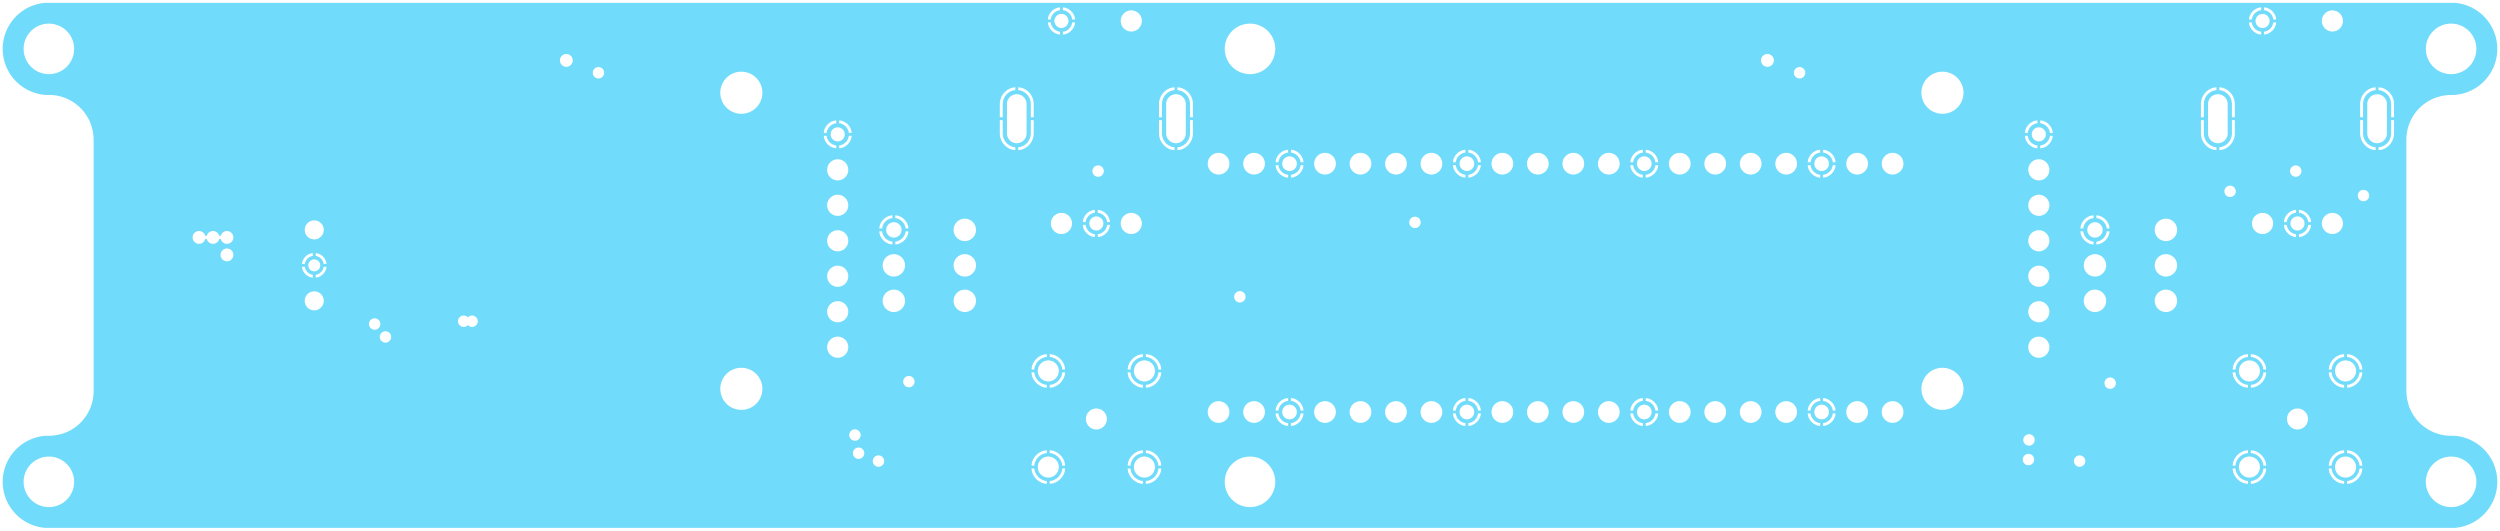 <svg width="179mm" height="38mm" viewBox="0 0 70472444 14960641"  version="1.1" xmlns="http://www.w3.org/2000/svg" xmlns:xlink="http://www.w3.org/1999/xlink">
<desc>
Origin 43700788 9842526 Bound 8464567 9842515 70472444 14960641
</desc>
<g fill-rule="evenodd" fill="rgb(112, 219, 250)" stroke="black" stroke-width="1" transform="translate(0, 14960641) scale(1, -1) translate(-8464567, -9842515)">
<path id="N" d="M 77661181.97 24722872.00 A 1301702.88 1301702.88 0 0 0 77661181.79 22127521.94 L 77559055.00 22127521.00 L 77479181.00 22124949.00 L 77318156.00 22104139.00 L 77158626.00 22062104.00 A 1261105.83 1261105.83 0 0 1 76297720.00 20868768.00 L 76297676.00 13779528.00 L 76300248.00 13699653.00 L 76321058.00 13538628.00 L 76363093.00 13379098.00 A 1261105.83 1261105.83 0 0 1 77556430.00 12518192.00 L 77661181.23 12518147.12 A 1301696.29 1301696.29 0 0 0 77661182.15 9922793.00 L 9740392.85 9922798.00 A 1301664.13 1301664.13 0 0 0 9740393.40 12518148.06 L 9842521.00 12518149.00 L 9922393.00 12520720.00 L 10083419.00 12541530.00 L 10242949.00 12583565.00 A 1261105.83 1261105.83 0 0 1 11103856.00 13776901.00 L 11103900.00 20866142.00 L 11101327.00 20946017.00 L 11080517.00 21107041.00 L 11038482.00 21266571.00 A 1261105.83 1261105.83 0 0 1 9845148.00 22127479.00 L 9740392.85 22127522.00 A 1301664.13 1301664.13 0 0 0 9740393.03 24722872.00 L 77661181.97 24722872.00  zM 9842522.69 11220464.28 m -712098.72 0 a 712098.72 712098.72 0 1 1 1424197.44 0a 712098.72 712098.72 0 1 1 -1424197.44 0M 17282875.00 17667820.37 L 17232185.00 17661147.00 A 350234.70 350234.70 0 0 1 16984528.00 17413490.00 L 16977854.63 17362800.00 L 17058153.36 17362800.00 L 17059379.00 17375245.00 A 268611.75 268611.75 0 0 0 17270430.00 17586296.00 L 17282875.00 17587521.64 L 17282875.00 17667820.37  zM 17322831.20 16322855.37 m -268026.63 0 a 268026.63 268026.63 0 1 1 536053.26 0a 268026.63 268026.63 0 1 1 -536053.26 0M 17058153.55 17282880.00 L 16977854.89 17282880.00 L 16984528.00 17232192.00 A 350234.70 350234.70 0 0 1 17232185.00 16984535.00 L 17282875.00 16977861.63 L 17282875.00 17058160.36 L 17270430.00 17059386.00 A 268611.75 268611.75 0 0 0 17059379.00 17270437.00 L 17058153.55 17282880.00  zM 14695319.00 18179369.00 L 14690844.90 18156876.17 L 14639865.10 18156876.17 L 14635391.00 18179369.00 A 180634.12 180634.12 0 0 1 14301619.00 18179369.00 L 14297144.40 18156873.66 L 14246164.60 18156873.66 L 14241690.00 18179369.00 A 180634.12 180634.12 0 1 1 14241690.00 18041117.00 L 14246164.60 18063612.34 L 14297144.40 18063612.34 L 14301619.00 18041117.00 A 180634.12 180634.12 0 0 1 14635391.00 18041117.00 L 14639865.10 18063609.83 L 14690844.90 18063609.83 L 14695319.00 18041117.00 A 180634.12 180634.12 0 1 1 14695319.00 18179369.00  zM 9842522.69 23425188.28 m -712098.72 0 a 712098.72 712098.72 0 1 1 1424197.44 0a 712098.72 712098.72 0 1 1 -1424197.44 0M 14862205.44 17618115.65 m -180637.35 0 a 180637.35 180637.35 0 1 1 361274.69 0a 180637.35 180637.35 0 1 1 -361274.69 0M 17322831.20 18322855.37 m -268026.63 0 a 268026.63 268026.63 0 1 1 536053.26 0a 268026.63 268026.63 0 1 1 -536053.26 0M 17667813.11 17282880.00 L 17587514.45 17282880.00 L 17586289.00 17270437.00 A 268611.75 268611.75 0 0 0 17375238.00 17059386.00 L 17362795.00 17058160.55 L 17362795.00 16977861.89 L 17413483.00 16984535.00 A 350234.70 350234.70 0 0 1 17661140.00 17232192.00 L 17667813.11 17282880.00  zM 19025494.59 15669298.48 m -160563.52 0 a 160563.52 160563.52 0 1 1 321127.04 0a 160563.52 160563.52 0 1 1 -321127.04 0M 17322837.53 17322826.54 m -168781.46 0 a 168781.46 168781.46 0 1 1 337562.93 0a 168781.46 168781.46 0 1 1 -337562.93 0M 17362795.00 17667820.11 L 17362795.00 17587521.45 L 17375238.00 17586296.00 A 268611.75 268611.75 0 0 0 17586289.00 17375245.00 L 17587514.64 17362800.00 L 17667813.37 17362800.00 L 17661140.00 17413490.00 A 350234.70 350234.70 0 0 1 17413483.00 17661147.00 L 17362795.00 17667820.11  zM 19330707.59 15305125.48 m -160563.52 0 a 160563.52 160563.52 0 1 1 321127.04 0a 160563.52 160563.52 0 1 1 -321127.04 0M 21658118.71 15861576.47 L 21648971.29 15861576.47 A 160562.43 160562.43 0 1 1 21648971.29 15634501.53 L 21658118.71 15634501.53 A 160562.43 160562.43 0 1 1 21658118.71 15861576.47  zM 24428350.44 23100398.65 m -180637.35 0 a 180637.35 180637.35 0 1 1 361274.69 0a 180637.35 180637.35 0 1 1 -361274.69 0M 25334644.59 22751976.48 m -160563.52 0 a 160563.52 160563.52 0 1 1 321127.04 0a 160563.52 160563.52 0 1 1 -321127.04 0M 29362204.40 13842519.06 m -593408.94 0 a 593408.94 593408.94 0 1 1 1186817.89 0a 593408.94 593408.94 0 1 1 -1186817.89 0M 32078740.00 15015747.99 m -297823.01 0 a 297823.01 297823.01 0 1 1 595646.03 0a 297823.01 297823.01 0 1 1 -595646.03 0M 32667321.59 12027566.48 m -160563.52 0 a 160563.52 160563.52 0 1 1 321127.04 0a 160563.52 160563.52 0 1 1 -321127.04 0M 32564683.59 12539377.48 m -160563.52 0 a 160563.52 160563.52 0 1 1 321127.04 0a 160563.52 160563.52 0 1 1 -321127.04 0M 32078740.00 16015747.99 m -297823.01 0 a 297823.01 297823.01 0 1 1 595646.03 0a 297823.01 297823.01 0 1 1 -595646.03 0M 32078740.00 17015747.99 m -297823.01 0 a 297823.01 297823.01 0 1 1 595646.03 0a 297823.01 297823.01 0 1 1 -595646.03 0M 32078740.00 18015747.99 m -297823.01 0 a 297823.01 297823.01 0 1 1 595646.03 0a 297823.01 297823.01 0 1 1 -595646.03 0M 32078740.00 19015747.99 m -297823.01 0 a 297823.01 297823.01 0 1 1 595646.03 0a 297823.01 297823.01 0 1 1 -595646.03 0M 29362204.40 22188975.06 m -593408.94 0 a 593408.94 593408.94 0 1 1 1186817.89 0a 593408.94 593408.94 0 1 1 -1186817.89 0M 32038779.98 21408775.32 L 31975655.00 21400465.00 A 398279.91 398279.91 0 0 1 31694023.00 21118833.00 L 31685712.68 21055707.98 L 31766191.61 21055707.99 L 31768337.00 21077491.00 A 316498.27 316498.27 0 0 0 32016997.00 21326151.00 L 32038779.99 21328296.38 L 32038779.98 21408775.32  zM 31766191.62 20975787.99 L 31685712.68 20975787.98 L 31694023.00 20912663.00 A 398279.91 398279.91 0 0 1 31975655.00 20631031.00 L 32038780.02 20622720.68 L 32038780.01 20703199.61 L 32016997.00 20705345.00 A 316498.27 316498.27 0 0 0 31768337.00 20954005.00 L 31766191.62 20975787.99  zM 32078736.35 21015766.58 m -198530.42 0 a 198530.42 198530.42 0 1 1 397060.85 0a 198530.42 198530.42 0 1 1 -397060.85 0M 32078740.00 20015747.99 m -297823.01 0 a 297823.01 297823.01 0 1 1 595646.03 0a 297823.01 297823.01 0 1 1 -595646.03 0M 32471767.32 20975788.02 L 32391288.39 20975788.01 L 32389143.00 20954005.00 A 316498.27 316498.27 0 0 0 32140483.00 20705345.00 L 32118700.01 20703199.62 L 32118700.02 20622720.68 L 32181825.00 20631031.00 A 398279.91 398279.91 0 0 1 32463457.00 20912663.00 L 32471767.32 20975788.02  zM 32118699.98 21408775.32 L 32118699.99 21328296.39 L 32140483.00 21326151.00 A 316498.27 316498.27 0 0 0 32389143.00 21077491.00 L 32391288.38 21055708.01 L 32471767.32 21055708.02 L 32463457.00 21118833.00 A 398279.91 398279.91 0 0 1 32181825.00 21400465.00 L 32118699.98 21408775.32  zM 33228345.59 11805774.48 m -160563.52 0 a 160563.52 160563.52 0 1 1 321127.04 0a 160563.52 160563.52 0 1 1 -321127.04 0M 34084644.59 14045283.48 m -160563.52 0 a 160563.52 160563.52 0 1 1 321127.04 0a 160563.52 160563.52 0 1 1 -321127.04 0M 37622103.98 11597166.00 L 37541320.79 11597166.00 L 37552382.00 11513147.00 A 479012.90 479012.90 0 0 1 37891100.00 11174429.00 L 37975119.00 11163367.79 L 37975119.00 11244150.98 L 37937646.00 11247842.00 A 396890.84 396890.84 0 0 0 37625795.00 11559693.00 L 37622103.98 11597166.00  zM 37975119.00 12110884.21 L 37891100.00 12099823.00 A 479027.07 479027.07 0 0 1 37552382.00 11761105.00 L 37541320.79 11677086.00 L 37622103.98 11677086.00 L 37625795.00 11714559.00 A 396890.84 396890.84 0 0 0 37937646.00 12026410.00 L 37975119.00 12030101.02 L 37975119.00 12110884.21  zM 38015082.13 11637106.82 m -296446.18 0 a 296446.18 296446.18 0 1 1 592892.36 0a 296446.18 296446.18 0 1 1 -592892.36 0M 38488837.21 11597166.00 L 38408054.02 11597166.00 L 38404363.00 11559693.00 A 396890.84 396890.84 0 0 0 38092512.00 11247842.00 L 38055039.00 11244150.98 L 38055039.00 11163367.79 L 38139058.00 11174429.00 A 479027.07 479027.07 0 0 1 38477776.00 11513147.00 L 38488837.21 11597166.00  zM 38055039.00 12110884.21 L 38055039.00 12030101.02 L 38092512.00 12026410.00 A 396890.84 396890.84 0 0 0 38404363.00 11714559.00 L 38408054.02 11677086.00 L 38488837.21 11677086.00 L 38477776.00 11761105.00 A 479012.90 479012.90 0 0 1 38139058.00 12099823.00 L 38055039.00 12110884.21  zM 37622103.98 14307166.00 L 37541320.79 14307166.00 L 37552382.00 14223147.00 A 479012.90 479012.90 0 0 1 37891100.00 13884429.00 L 37975119.00 13873367.79 L 37975119.00 13954150.98 L 37937646.00 13957842.00 A 396890.84 396890.84 0 0 0 37625795.00 14269693.00 L 37622103.98 14307166.00  zM 33661418.09 16322830.09 m -315697.91 0 a 315697.91 315697.91 0 1 1 631395.82 0a 315697.91 315697.91 0 1 1 -631395.82 0M 33661418.09 17322830.09 m -315697.91 0 a 315697.91 315697.91 0 1 1 631395.82 0a 315697.91 315697.91 0 1 1 -631395.82 0M 35661418.09 16322830.09 m -315697.91 0 a 315697.91 315697.91 0 1 1 631395.82 0a 315697.91 315697.91 0 1 1 -631395.82 0M 37975119.00 14820884.21 L 37891100.00 14809823.00 A 479027.07 479027.07 0 0 1 37552382.00 14471105.00 L 37541320.79 14387086.00 L 37622103.98 14387086.00 L 37625795.00 14424559.00 A 396890.84 396890.84 0 0 0 37937646.00 14736410.00 L 37975119.00 14740101.02 L 37975119.00 14820884.21  zM 38015082.13 14347106.82 m -296446.18 0 a 296446.18 296446.18 0 1 1 592892.36 0a 296446.18 296446.18 0 1 1 -592892.36 0M 38488837.21 14307166.00 L 38408054.02 14307166.00 L 38404363.00 14269693.00 A 396890.84 396890.84 0 0 0 38092512.00 13957842.00 L 38055039.00 13954150.98 L 38055039.00 13873367.79 L 38139058.00 13884429.00 A 479027.07 479027.07 0 0 1 38477776.00 14223147.00 L 38488837.21 14307166.00  zM 38055039.00 14820884.21 L 38055039.00 14740101.02 L 38092512.00 14736410.00 A 396890.84 396890.84 0 0 0 38404363.00 14424559.00 L 38408054.02 14387086.00 L 38488837.21 14387086.00 L 38477776.00 14471105.00 A 479012.90 479012.90 0 0 1 38139058.00 14809823.00 L 38055039.00 14820884.21  zM 33331065.58 18282875.00 L 33250519.73 18282875.00 L 33259439.00 18215125.00 A 416169.69 416169.69 0 0 1 33553707.00 17920857.00 L 33621457.00 17911937.73 L 33621457.00 17992483.58 L 33596201.00 17994971.00 A 334280.99 334280.99 0 0 0 33333553.00 18257619.00 L 33331065.58 18282875.00  zM 34072314.27 18282875.00 L 33991768.42 18282875.00 L 33989281.00 18257619.00 A 334280.99 334280.99 0 0 0 33726633.00 17994971.00 L 33701377.00 17992483.58 L 33701377.00 17911937.73 L 33769127.00 17920857.00 A 416169.69 416169.69 0 0 1 34063395.00 18215125.00 L 34072314.27 18282875.00  zM 33621457.00 18733732.27 L 33553707.00 18724813.00 A 416169.69 416169.69 0 0 1 33259439.00 18430545.00 L 33250519.73 18362795.00 L 33331065.58 18362795.00 L 33333553.00 18388051.00 A 334280.99 334280.99 0 0 0 33596201.00 18650699.00 L 33621457.00 18653186.42 L 33621457.00 18733732.27  zM 33661414.44 18322847.68 m -216405.32 0 a 216405.32 216405.32 0 1 1 432810.64 0a 216405.32 216405.32 0 1 1 -432810.64 0M 33701377.00 18733732.27 L 33701377.00 18653186.42 L 33726633.00 18650699.00 A 334280.99 334280.99 0 0 0 33989281.00 18388051.00 L 33991768.42 18362795.00 L 34072314.27 18362795.00 L 34063395.00 18430545.00 A 416169.69 416169.69 0 0 1 33769127.00 18724813.00 L 33701377.00 18733732.27  zM 35661418.09 17322830.09 m -315697.91 0 a 315697.91 315697.91 0 1 1 631395.82 0a 315697.91 315697.91 0 1 1 -631395.82 0M 35661418.09 18322830.09 m -315697.91 0 a 315697.91 315697.91 0 1 1 631395.82 0a 315697.91 315697.91 0 1 1 -631395.82 0M 38385826.03 18503944.32 m -297815.68 0 a 297815.68 297815.68 0 1 1 595631.35 0a 297815.68 297815.68 0 1 1 -595631.35 0M 36730379.00 21416733.00 L 36648276.00 21416733.00 L 36648276.00 21043308.00 A 477717.67 477717.67 0 0 1 37002345.00 20581877.00 L 37086025.00 20570859.99 L 37086025.00 20651637.47 L 37048806.00 20655303.00 A 395622.24 395622.24 0 0 0 36730379.00 21043308.00 L 36730379.00 21416733.00  zM 37603694.00 21416733.00 L 37521591.00 21416733.00 L 37521591.00 21043308.00 A 395576.57 395576.57 0 0 0 37203164.00 20655303.00 L 37165945.00 20651637.47 L 37165945.00 20570859.99 L 37249625.00 20581877.00 A 477692.18 477692.18 0 0 1 37603694.00 21043308.00 L 37603694.00 21416733.00  zM 36849062.00 21870079.00 L 36849062.00 21043307.00 A 276912.81 276912.81 0 1 1 37402908.00 21043307.00 L 37402908.00 21870079.00 A 276912.81 276912.81 0 1 1 36849062.00 21870079.00  zM 37165945.00 22342526.01 L 37165945.00 22261748.53 L 37203164.00 22258083.00 A 395622.24 395622.24 0 0 0 37521591.00 21870078.00 L 37521591.00 21496653.00 L 37603694.00 21496653.00 L 37603694.00 21870078.00 A 477717.67 477717.67 0 0 1 37249625.00 22331509.00 L 37165945.00 22342526.01  zM 37086025.00 22342526.01 L 37002345.00 22331509.00 A 477692.18 477692.18 0 0 1 36648276.00 21870078.00 L 36648276.00 21496653.00 L 36730379.00 21496653.00 L 36730379.00 21870078.00 A 395576.57 395576.57 0 0 0 37048806.00 22258083.00 L 37086025.00 22261748.53 L 37086025.00 22342526.01  zM 38083168.61 24172639.00 L 38002726.81 24172639.00 L 38010699.00 24112084.00 A 388372.57 388372.57 0 0 1 38285312.00 23837471.00 L 38345867.00 23829498.81 L 38345867.00 23909940.61 L 38326013.00 23911896.00 A 306620.41 306620.41 0 0 0 38085124.00 24152785.00 L 38083168.61 24172639.00  zM 38345867.00 24595699.19 L 38285312.00 24587727.00 A 388372.57 388372.57 0 0 1 38010699.00 24313114.00 L 38002726.81 24252559.00 L 38083168.61 24252559.00 L 38085124.00 24272413.00 A 306620.41 306620.41 0 0 0 38326013.00 24513302.00 L 38345867.00 24515257.39 L 38345867.00 24595699.19  zM 40332103.98 11597166.00 L 40251320.79 11597166.00 L 40262382.00 11513147.00 A 479012.90 479012.90 0 0 1 40601100.00 11174429.00 L 40685119.00 11163367.79 L 40685119.00 11244150.98 L 40647646.00 11247842.00 A 396890.84 396890.84 0 0 0 40335795.00 11559693.00 L 40332103.98 11597166.00  zM 40685119.00 12110884.21 L 40601100.00 12099823.00 A 479027.07 479027.07 0 0 1 40262382.00 11761105.00 L 40251320.79 11677086.00 L 40332103.98 11677086.00 L 40335795.00 11714559.00 A 396890.84 396890.84 0 0 0 40647646.00 12026410.00 L 40685119.00 12030101.02 L 40685119.00 12110884.21  zM 39370076.02 12992137.06 m -295945.94 0 a 295945.94 295945.94 0 1 1 591891.89 0a 295945.94 295945.94 0 1 1 -591891.89 0M 40332103.98 14307166.00 L 40251320.79 14307166.00 L 40262382.00 14223147.00 A 479012.90 479012.90 0 0 1 40601100.00 13884429.00 L 40685119.00 13873367.79 L 40685119.00 13954150.98 L 40647646.00 13957842.00 A 396890.84 396890.84 0 0 0 40335795.00 14269693.00 L 40332103.98 14307166.00  zM 40725082.13 11637106.82 m -296446.18 0 a 296446.18 296446.18 0 1 1 592892.36 0a 296446.18 296446.18 0 1 1 -592892.36 0M 41198837.21 11597166.00 L 41118054.02 11597166.00 L 41114363.00 11559693.00 A 396890.84 396890.84 0 0 0 40802512.00 11247842.00 L 40765039.00 11244150.98 L 40765039.00 11163367.79 L 40849058.00 11174429.00 A 479027.07 479027.07 0 0 1 41187776.00 11513147.00 L 41198837.21 11597166.00  zM 40765039.00 12110884.21 L 40765039.00 12030101.02 L 40802512.00 12026410.00 A 396890.84 396890.84 0 0 0 41114363.00 11714559.00 L 41118054.02 11677086.00 L 41198837.21 11677086.00 L 41187776.00 11761105.00 A 479012.90 479012.90 0 0 1 40849058.00 12099823.00 L 40765039.00 12110884.21  zM 42814962.98 13188982.87 m -305765.13 0 a 305765.13 305765.13 0 1 1 611530.25 0a 305765.13 305765.13 0 1 1 -611530.25 0M 40685119.00 14820884.21 L 40601100.00 14809823.00 A 479027.07 479027.07 0 0 1 40262382.00 14471105.00 L 40251320.79 14387086.00 L 40332103.98 14387086.00 L 40335795.00 14424559.00 A 396890.84 396890.84 0 0 0 40647646.00 14736410.00 L 40685119.00 14740101.02 L 40685119.00 14820884.21  zM 40725082.13 14347106.82 m -296446.18 0 a 296446.18 296446.18 0 1 1 592892.36 0a 296446.18 296446.18 0 1 1 -592892.36 0M 41198837.21 14307166.00 L 41118054.02 14307166.00 L 41114363.00 14269693.00 A 396890.84 396890.84 0 0 0 40802512.00 13957842.00 L 40765039.00 13954150.98 L 40765039.00 13873367.79 L 40849058.00 13884429.00 A 479027.07 479027.07 0 0 1 41187776.00 14223147.00 L 41198837.21 14307166.00  zM 40765039.00 14820884.21 L 40765039.00 14740101.02 L 40802512.00 14736410.00 A 396890.84 396890.84 0 0 0 41114363.00 14424559.00 L 41118054.02 14387086.00 L 41198837.21 14387086.00 L 41187776.00 14471105.00 A 479012.90 479012.90 0 0 1 40849058.00 14809823.00 L 40765039.00 14820884.21  zM 39067420.61 18463977.00 L 38986978.81 18463977.00 L 38994951.00 18403422.00 A 388372.57 388372.57 0 0 1 39269564.00 18128809.00 L 39330119.00 18120836.81 L 39330119.00 18201278.61 L 39310265.00 18203234.00 A 306620.41 306620.41 0 0 0 39069376.00 18444123.00 L 39067420.61 18463977.00  zM 39753179.19 18463977.00 L 39672737.39 18463977.00 L 39670782.00 18444123.00 A 306620.41 306620.41 0 0 0 39429893.00 18203234.00 L 39410039.00 18201278.61 L 39410039.00 18120836.81 L 39470594.00 18128809.00 A 388372.57 388372.57 0 0 1 39745207.00 18403422.00 L 39753179.19 18463977.00  zM 43414681.59 16436343.48 m -160563.52 0 a 160563.52 160563.52 0 1 1 321127.04 0a 160563.52 160563.52 0 1 1 -321127.04 0M 43700789.69 11220464.28 m -712098.72 0 a 712098.72 712098.72 0 1 1 1424197.44 0a 712098.72 712098.72 0 1 1 -1424197.44 0M 44502413.62 13149022.97 L 44421934.68 13149022.97 L 44430245.00 13085898.00 A 398279.91 398279.91 0 0 1 44711877.00 12804266.00 L 44774998.03 12795956.20 L 44774998.03 12876435.01 L 44753219.00 12878580.00 A 316498.27 316498.27 0 0 0 44504559.00 13127240.00 L 44502413.62 13149022.97  zM 43814962.98 13188982.87 m -305765.13 0 a 305765.13 305765.13 0 1 1 611530.25 0a 305765.13 305765.13 0 1 1 -611530.25 0M 44774997.97 13582009.79 L 44711877.00 13573700.00 A 398279.91 398279.91 0 0 1 44430245.00 13292068.00 L 44421934.68 13228942.97 L 44502413.61 13228942.97 L 44504559.00 13250726.00 A 316498.27 316498.27 0 0 0 44753219.00 13499386.00 L 44774997.97 13501530.99 L 44774997.97 13582009.79  zM 44814960.30 13188994.13 m -206479.87 0 a 206479.87 206479.87 0 1 1 412959.74 0a 206479.87 206479.87 0 1 1 -412959.74 0M 44854917.97 13582010.85 L 44854917.97 13501531.78 L 44876705.00 13499386.00 A 316498.27 316498.27 0 0 0 45125365.00 13250726.00 L 45127510.38 13228943.03 L 45207989.32 13228943.03 L 45199679.00 13292068.00 A 398279.91 398279.91 0 0 1 44918047.00 13573700.00 L 44854917.97 13582010.85  zM 45207989.32 13149023.03 L 45127510.39 13149023.03 L 45125365.00 13127240.00 A 316498.27 316498.27 0 0 0 44876705.00 12878580.00 L 44854918.03 12876434.23 L 44854918.03 12795955.16 L 44918047.00 12804266.00 A 398279.91 398279.91 0 0 1 45199679.00 13085898.00 L 45207989.32 13149023.03  zM 45814962.98 13188982.87 m -305765.13 0 a 305765.13 305765.13 0 1 1 611530.25 0a 305765.13 305765.13 0 1 1 -611530.25 0M 46814962.98 13188982.87 m -305765.13 0 a 305765.13 305765.13 0 1 1 611530.25 0a 305765.13 305765.13 0 1 1 -611530.25 0M 47814962.98 13188982.87 m -305765.13 0 a 305765.13 305765.13 0 1 1 611530.25 0a 305765.13 305765.13 0 1 1 -611530.25 0M 48814962.98 13188982.87 m -305765.13 0 a 305765.13 305765.13 0 1 1 611530.25 0a 305765.13 305765.13 0 1 1 -611530.25 0M 49774997.97 13582009.79 L 49711877.00 13573700.00 A 398279.91 398279.91 0 0 1 49430245.00 13292068.00 L 49421934.68 13228942.97 L 49502413.61 13228942.97 L 49504559.00 13250726.00 A 316498.27 316498.27 0 0 0 49753219.00 13499386.00 L 49774997.97 13501530.99 L 49774997.97 13582009.79  zM 49502413.62 13149022.97 L 49421934.68 13149022.97 L 49430245.00 13085898.00 A 398279.91 398279.91 0 0 1 49711877.00 12804266.00 L 49774998.03 12795956.20 L 49774998.03 12876435.01 L 49753219.00 12878580.00 A 316498.27 316498.27 0 0 0 49504559.00 13127240.00 L 49502413.62 13149022.97  zM 49814960.30 13188994.13 m -206479.87 0 a 206479.87 206479.87 0 1 1 412959.74 0a 206479.87 206479.87 0 1 1 -412959.74 0M 49854917.97 13582010.85 L 49854917.97 13501531.78 L 49876705.00 13499386.00 A 316498.27 316498.27 0 0 0 50125365.00 13250726.00 L 50127510.38 13228943.03 L 50207989.32 13228943.03 L 50199679.00 13292068.00 A 398279.91 398279.91 0 0 1 49918047.00 13573700.00 L 49854917.97 13582010.85  zM 39330119.00 18887037.19 L 39269564.00 18879065.00 A 388372.57 388372.57 0 0 1 38994951.00 18604452.00 L 38986978.81 18543897.00 L 39067420.61 18543897.00 L 39069376.00 18563751.00 A 306620.41 306620.41 0 0 0 39310265.00 18804640.00 L 39330119.00 18806595.39 L 39330119.00 18887037.19  zM 39370076.32 18503948.24 m -198537.76 0 a 198537.76 198537.76 0 1 1 397075.52 0a 198537.76 198537.76 0 1 1 -397075.52 0M 39410039.00 18887037.19 L 39410039.00 18806595.39 L 39429893.00 18804640.00 A 306620.41 306620.41 0 0 0 39670782.00 18563751.00 L 39672737.39 18543897.00 L 39753179.19 18543897.00 L 39745207.00 18604452.00 A 388372.57 388372.57 0 0 1 39470594.00 18879065.00 L 39410039.00 18887037.19  zM 39419290.59 19980322.48 m -160563.52 0 a 160563.52 160563.52 0 1 1 321127.04 0a 160563.52 160563.52 0 1 1 -321127.04 0M 40354330.03 18503944.32 m -297815.68 0 a 297815.68 297815.68 0 1 1 595631.35 0a 297815.68 297815.68 0 1 1 -595631.35 0M 42814962.98 20188982.87 m -305765.13 0 a 305765.13 305765.13 0 1 1 611530.25 0a 305765.13 305765.13 0 1 1 -611530.25 0M 41218567.00 21416733.00 L 41136464.00 21416733.00 L 41136464.00 21043308.00 A 477717.67 477717.67 0 0 1 41490533.00 20581877.00 L 41574213.00 20570859.99 L 41574213.00 20651637.47 L 41536994.00 20655303.00 A 395622.24 395622.24 0 0 0 41218567.00 21043308.00 L 41218567.00 21416733.00  zM 42091882.00 21416733.00 L 42009779.00 21416733.00 L 42009779.00 21043308.00 A 395576.57 395576.57 0 0 0 41691352.00 20655303.00 L 41654133.00 20651637.47 L 41654133.00 20570859.99 L 41737813.00 20581877.00 A 477692.18 477692.18 0 0 1 42091882.00 21043308.00 L 42091882.00 21416733.00  zM 38385824.32 24212610.24 m -198537.76 0 a 198537.76 198537.76 0 1 1 397075.52 0a 198537.76 198537.76 0 1 1 -397075.52 0M 38768927.19 24172639.00 L 38688485.39 24172639.00 L 38686530.00 24152785.00 A 306620.41 306620.41 0 0 0 38445641.00 23911896.00 L 38425787.00 23909940.61 L 38425787.00 23829498.81 L 38486342.00 23837471.00 A 388372.57 388372.57 0 0 1 38760955.00 24112084.00 L 38768927.19 24172639.00  zM 38425787.00 24595699.19 L 38425787.00 24515257.39 L 38445641.00 24513302.00 A 306620.41 306620.41 0 0 0 38686530.00 24272413.00 L 38688485.39 24252559.00 L 38768927.19 24252559.00 L 38760955.00 24313114.00 A 388372.57 388372.57 0 0 1 38486342.00 24587727.00 L 38425787.00 24595699.19  zM 40354330.03 24212606.32 m -297815.68 0 a 297815.68 297815.68 0 1 1 595631.35 0a 297815.68 297815.68 0 1 1 -595631.35 0M 41337250.00 21870079.00 L 41337250.00 21043307.00 A 276912.81 276912.81 0 0 1 41891096.00 21043307.00 L 41891096.00 21870079.00 A 276912.81 276912.81 0 0 1 41337250.00 21870079.00  zM 41654133.00 22342526.01 L 41654133.00 22261748.53 L 41691352.00 22258083.00 A 395622.24 395622.24 0 0 0 42009779.00 21870078.00 L 42009779.00 21496653.00 L 42091882.00 21496653.00 L 42091882.00 21870078.00 A 477717.67 477717.67 0 0 1 41737813.00 22331509.00 L 41654133.00 22342526.01  zM 41574213.00 22342526.01 L 41490533.00 22331509.00 A 477692.18 477692.18 0 0 1 41136464.00 21870078.00 L 41136464.00 21496653.00 L 41218567.00 21496653.00 L 41218567.00 21870078.00 A 395576.57 395576.57 0 0 0 41536994.00 22258083.00 L 41574213.00 22261748.53 L 41574213.00 22342526.01  zM 43814962.98 20188982.87 m -305765.13 0 a 305765.13 305765.13 0 1 1 611530.25 0a 305765.13 305765.13 0 1 1 -611530.25 0M 44502413.62 20149023.00 L 44421934.68 20149023.00 L 44430245.00 20085898.00 A 398279.91 398279.91 0 0 1 44711877.00 19804266.00 L 44775002.00 19795955.68 L 44775002.00 19876434.62 L 44753219.00 19878580.00 A 316498.27 316498.27 0 0 0 44504559.00 20127240.00 L 44502413.62 20149023.00  zM 45207989.32 20149023.00 L 45127510.38 20149023.00 L 45125365.00 20127240.00 A 316498.27 316498.27 0 0 0 44876705.00 19878580.00 L 44854922.00 19876434.62 L 44854922.00 19795955.68 L 44918047.00 19804266.00 A 398279.91 398279.91 0 0 1 45199679.00 20085898.00 L 45207989.32 20149023.00  zM 45814962.98 20188982.87 m -305765.13 0 a 305765.13 305765.13 0 1 1 611530.25 0a 305765.13 305765.13 0 1 1 -611530.25 0M 44814960.30 20188994.13 m -206479.87 0 a 206479.87 206479.87 0 1 1 412959.74 0a 206479.87 206479.87 0 1 1 -412959.74 0M 44854922.00 20582010.32 L 44854922.00 20501531.38 L 44876705.00 20499386.00 A 316498.27 316498.27 0 0 0 45125365.00 20250726.00 L 45127510.38 20228943.00 L 45207989.32 20228943.00 L 45199679.00 20292068.00 A 398279.91 398279.91 0 0 1 44918047.00 20573700.00 L 44854922.00 20582010.32  zM 44775002.00 20582010.32 L 44711877.00 20573700.00 A 398279.91 398279.91 0 0 1 44430245.00 20292068.00 L 44421934.68 20228943.00 L 44502413.62 20228943.00 L 44504559.00 20250726.00 A 316498.27 316498.27 0 0 0 44753219.00 20499386.00 L 44775002.00 20501531.38 L 44775002.00 20582010.32  zM 43700790.69 23425188.28 m -712098.72 0 a 712098.72 712098.72 0 1 1 1424197.44 0a 712098.72 712098.72 0 1 1 -1424197.44 0M 46814962.98 20188982.87 m -305765.13 0 a 305765.13 305765.13 0 1 1 611530.25 0a 305765.13 305765.13 0 1 1 -611530.25 0M 47814962.98 20188982.87 m -305765.13 0 a 305765.13 305765.13 0 1 1 611530.25 0a 305765.13 305765.13 0 1 1 -611530.25 0M 48351527.59 18534416.48 m -160563.52 0 a 160563.52 160563.52 0 1 1 321127.04 0a 160563.52 160563.52 0 1 1 -321127.04 0M 48814962.98 20188982.87 m -305765.13 0 a 305765.13 305765.13 0 1 1 611530.25 0a 305765.13 305765.13 0 1 1 -611530.25 0M 49502413.62 20149023.00 L 49421934.68 20149023.00 L 49430245.00 20085898.00 A 398279.91 398279.91 0 0 1 49711877.00 19804266.00 L 49775002.00 19795955.68 L 49775002.00 19876434.62 L 49753219.00 19878580.00 A 316498.27 316498.27 0 0 0 49504559.00 20127240.00 L 49502413.62 20149023.00  zM 49814960.30 20188994.13 m -206479.87 0 a 206479.87 206479.87 0 1 1 412959.74 0a 206479.87 206479.87 0 1 1 -412959.74 0M 49775002.00 20582010.32 L 49711877.00 20573700.00 A 398279.91 398279.91 0 0 1 49430245.00 20292068.00 L 49421934.68 20228943.00 L 49502413.62 20228943.00 L 49504559.00 20250726.00 A 316498.27 316498.27 0 0 0 49753219.00 20499386.00 L 49775002.00 20501531.38 L 49775002.00 20582010.32  zM 50207989.32 13149023.03 L 50127510.39 13149023.03 L 50125365.00 13127240.00 A 316498.27 316498.27 0 0 0 49876705.00 12878580.00 L 49854918.03 12876434.23 L 49854918.03 12795955.16 L 49918047.00 12804266.00 A 398279.91 398279.91 0 0 1 50199679.00 13085898.00 L 50207989.32 13149023.03  zM 52814962.98 13188982.87 m -305765.13 0 a 305765.13 305765.13 0 1 1 611530.25 0a 305765.13 305765.13 0 1 1 -611530.25 0M 53814962.98 13188982.87 m -305765.13 0 a 305765.13 305765.13 0 1 1 611530.25 0a 305765.13 305765.13 0 1 1 -611530.25 0M 54502413.62 13149022.97 L 54421934.68 13149022.97 L 54430245.00 13085898.00 A 398279.91 398279.91 0 0 1 54711877.00 12804266.00 L 54774998.03 12795956.20 L 54774998.03 12876435.01 L 54753219.00 12878580.00 A 316498.27 316498.27 0 0 0 54504559.00 13127240.00 L 54502413.62 13149022.97  zM 50814962.98 13188982.87 m -305765.13 0 a 305765.13 305765.13 0 1 1 611530.25 0a 305765.13 305765.13 0 1 1 -611530.25 0M 51814962.98 13188982.87 m -305765.13 0 a 305765.13 305765.13 0 1 1 611530.25 0a 305765.13 305765.13 0 1 1 -611530.25 0M 54774997.97 13582009.79 L 54711877.00 13573700.00 A 398279.91 398279.91 0 0 1 54430245.00 13292068.00 L 54421934.68 13228942.97 L 54502413.61 13228942.97 L 54504559.00 13250726.00 A 316498.27 316498.27 0 0 0 54753219.00 13499386.00 L 54774997.97 13501530.99 L 54774997.97 13582009.79  zM 54502413.62 20149023.00 L 54421934.68 20149023.00 L 54430245.00 20085898.00 A 398279.91 398279.91 0 0 1 54711877.00 19804266.00 L 54775002.00 19795955.68 L 54775002.00 19876434.62 L 54753219.00 19878580.00 A 316498.27 316498.27 0 0 0 54504559.00 20127240.00 L 54502413.62 20149023.00  zM 55207989.32 13149023.03 L 55127510.39 13149023.03 L 55125365.00 13127240.00 A 316498.27 316498.27 0 0 0 54876705.00 12878580.00 L 54854918.03 12876434.23 L 54854918.03 12795955.16 L 54918047.00 12804266.00 A 398279.91 398279.91 0 0 1 55199679.00 13085898.00 L 55207989.32 13149023.03  zM 54814960.30 13188994.13 m -206479.87 0 a 206479.87 206479.87 0 1 1 412959.74 0a 206479.87 206479.87 0 1 1 -412959.74 0M 55814962.98 13188982.87 m -305765.13 0 a 305765.13 305765.13 0 1 1 611530.25 0a 305765.13 305765.13 0 1 1 -611530.25 0M 57814962.98 13188982.87 m -305765.13 0 a 305765.13 305765.13 0 1 1 611530.25 0a 305765.13 305765.13 0 1 1 -611530.25 0M 56814962.98 13188982.87 m -305765.13 0 a 305765.13 305765.13 0 1 1 611530.25 0a 305765.13 305765.13 0 1 1 -611530.25 0M 58814962.98 13188982.87 m -305765.13 0 a 305765.13 305765.13 0 1 1 611530.25 0a 305765.13 305765.13 0 1 1 -611530.25 0M 54854917.97 13582010.85 L 54854917.97 13501531.78 L 54876705.00 13499386.00 A 316498.27 316498.27 0 0 0 55125365.00 13250726.00 L 55127510.38 13228943.03 L 55207989.32 13228943.03 L 55199679.00 13292068.00 A 398279.91 398279.91 0 0 1 54918047.00 13573700.00 L 54854917.97 13582010.85  zM 55207989.32 20149023.00 L 55127510.38 20149023.00 L 55125365.00 20127240.00 A 316498.27 316498.27 0 0 0 54876705.00 19878580.00 L 54854922.00 19876434.62 L 54854922.00 19795955.68 L 54918047.00 19804266.00 A 398279.91 398279.91 0 0 1 55199679.00 20085898.00 L 55207989.32 20149023.00  zM 50207989.32 20149023.00 L 50127510.38 20149023.00 L 50125365.00 20127240.00 A 316498.27 316498.27 0 0 0 49876705.00 19878580.00 L 49854922.00 19876434.62 L 49854922.00 19795955.68 L 49918047.00 19804266.00 A 398279.91 398279.91 0 0 1 50199679.00 20085898.00 L 50207989.32 20149023.00  zM 49854922.00 20582010.32 L 49854922.00 20501531.38 L 49876705.00 20499386.00 A 316498.27 316498.27 0 0 0 50125365.00 20250726.00 L 50127510.38 20228943.00 L 50207989.32 20228943.00 L 50199679.00 20292068.00 A 398279.91 398279.91 0 0 1 49918047.00 20573700.00 L 49854922.00 20582010.32  zM 50814962.98 20188982.87 m -305765.13 0 a 305765.13 305765.13 0 1 1 611530.25 0a 305765.13 305765.13 0 1 1 -611530.25 0M 51814962.98 20188982.87 m -305765.13 0 a 305765.13 305765.13 0 1 1 611530.25 0a 305765.13 305765.13 0 1 1 -611530.25 0M 52814962.98 20188982.87 m -305765.13 0 a 305765.13 305765.13 0 1 1 611530.25 0a 305765.13 305765.13 0 1 1 -611530.25 0M 53814962.98 20188982.87 m -305765.13 0 a 305765.13 305765.13 0 1 1 611530.25 0a 305765.13 305765.13 0 1 1 -611530.25 0M 54775002.00 20582010.32 L 54711877.00 20573700.00 A 398279.91 398279.91 0 0 1 54430245.00 20292068.00 L 54421934.68 20228943.00 L 54502413.62 20228943.00 L 54504559.00 20250726.00 A 316498.27 316498.27 0 0 0 54753219.00 20499386.00 L 54775002.00 20501531.38 L 54775002.00 20582010.32  zM 54814960.30 20188994.13 m -206479.87 0 a 206479.87 206479.87 0 1 1 412959.74 0a 206479.87 206479.87 0 1 1 -412959.74 0M 54854922.00 20582010.32 L 54854922.00 20501531.38 L 54876705.00 20499386.00 A 316498.27 316498.27 0 0 0 55125365.00 20250726.00 L 55127510.38 20228943.00 L 55207989.32 20228943.00 L 55199679.00 20292068.00 A 398279.91 398279.91 0 0 1 54918047.00 20573700.00 L 54854922.00 20582010.32  zM 55814962.98 20188982.87 m -305765.13 0 a 305765.13 305765.13 0 1 1 611530.25 0a 305765.13 305765.13 0 1 1 -611530.25 0M 56814962.98 20188982.87 m -305765.13 0 a 305765.13 305765.13 0 1 1 611530.25 0a 305765.13 305765.13 0 1 1 -611530.25 0M 57814962.98 20188982.87 m -305765.13 0 a 305765.13 305765.13 0 1 1 611530.25 0a 305765.13 305765.13 0 1 1 -611530.25 0M 58814962.98 20188982.87 m -305765.13 0 a 305765.13 305765.13 0 1 1 611530.25 0a 305765.13 305765.13 0 1 1 -611530.25 0M 59192911.59 22751976.48 m -160563.52 0 a 160563.52 160563.52 0 1 1 321127.04 0a 160563.52 160563.52 0 1 1 -321127.04 0M 58286617.44 23100398.65 m -180637.35 0 a 180637.35 180637.35 0 1 1 361274.69 0a 180637.35 180637.35 0 1 1 -361274.69 0M 59502413.62 13149022.97 L 59421934.68 13149022.97 L 59430245.00 13085898.00 A 398279.91 398279.91 0 0 1 59711877.00 12804266.00 L 59774998.03 12795956.20 L 59774998.03 12876435.01 L 59753219.00 12878580.00 A 316498.27 316498.27 0 0 0 59504559.00 13127240.00 L 59502413.62 13149022.97  zM 59814960.30 13188994.13 m -206479.87 0 a 206479.87 206479.87 0 1 1 412959.74 0a 206479.87 206479.87 0 1 1 -412959.74 0M 59774997.97 13582009.79 L 59711877.00 13573700.00 A 398279.91 398279.91 0 0 1 59430245.00 13292068.00 L 59421934.68 13228942.97 L 59502413.61 13228942.97 L 59504559.00 13250726.00 A 316498.27 316498.27 0 0 0 59753219.00 13499386.00 L 59774997.97 13501530.99 L 59774997.97 13582009.79  zM 59854917.97 13582010.85 L 59854917.97 13501531.78 L 59876705.00 13499386.00 A 316498.27 316498.27 0 0 0 60125365.00 13250726.00 L 60127510.38 13228943.03 L 60207989.32 13228943.03 L 60199679.00 13292068.00 A 398279.91 398279.91 0 0 1 59918047.00 13573700.00 L 59854917.97 13582010.85  zM 60207989.32 13149023.03 L 60127510.39 13149023.03 L 60125365.00 13127240.00 A 316498.27 316498.27 0 0 0 59876705.00 12878580.00 L 59854918.03 12876434.23 L 59854918.03 12795955.16 L 59918047.00 12804266.00 A 398279.91 398279.91 0 0 1 60199679.00 13085898.00 L 60207989.32 13149023.03  zM 60814962.98 13188982.87 m -305765.13 0 a 305765.13 305765.13 0 1 1 611530.25 0a 305765.13 305765.13 0 1 1 -611530.25 0M 61814962.98 13188982.87 m -305765.13 0 a 305765.13 305765.13 0 1 1 611530.25 0a 305765.13 305765.13 0 1 1 -611530.25 0M 63220472.40 13842519.06 m -593408.94 0 a 593408.94 593408.94 0 1 1 1186817.89 0a 593408.94 593408.94 0 1 1 -1186817.89 0M 65644948.59 11848610.48 m -160563.52 0 a 160563.52 160563.52 0 1 1 321127.04 0a 160563.52 160563.52 0 1 1 -321127.04 0M 67086613.59 11805774.48 m -160563.52 0 a 160563.52 160563.52 0 1 1 321127.04 0a 160563.52 160563.52 0 1 1 -321127.04 0M 65659447.59 12401582.48 m -160563.52 0 a 160563.52 160563.52 0 1 1 321127.04 0a 160563.52 160563.52 0 1 1 -321127.04 0M 65937008.00 15015747.99 m -297823.01 0 a 297823.01 297823.01 0 1 1 595646.03 0a 297823.01 297823.01 0 1 1 -595646.03 0M 65937008.00 16015747.99 m -297823.01 0 a 297823.01 297823.01 0 1 1 595646.03 0a 297823.01 297823.01 0 1 1 -595646.03 0M 65937008.00 17015747.99 m -297823.01 0 a 297823.01 297823.01 0 1 1 595646.03 0a 297823.01 297823.01 0 1 1 -595646.03 0M 65937008.00 18015747.99 m -297823.01 0 a 297823.01 297823.01 0 1 1 595646.03 0a 297823.01 297823.01 0 1 1 -595646.03 0M 59502413.62 20149023.00 L 59421934.68 20149023.00 L 59430245.00 20085898.00 A 398279.91 398279.91 0 0 1 59711877.00 19804266.00 L 59775002.00 19795955.68 L 59775002.00 19876434.62 L 59753219.00 19878580.00 A 316498.27 316498.27 0 0 0 59504559.00 20127240.00 L 59502413.62 20149023.00  zM 59775002.00 20582010.32 L 59711877.00 20573700.00 A 398279.91 398279.91 0 0 1 59430245.00 20292068.00 L 59421934.68 20228943.00 L 59502413.62 20228943.00 L 59504559.00 20250726.00 A 316498.27 316498.27 0 0 0 59753219.00 20499386.00 L 59775002.00 20501531.38 L 59775002.00 20582010.32  zM 59814960.30 20188994.13 m -206479.87 0 a 206479.87 206479.87 0 1 1 412959.74 0a 206479.87 206479.87 0 1 1 -412959.74 0M 59854922.00 20582010.32 L 59854922.00 20501531.38 L 59876705.00 20499386.00 A 316498.27 316498.27 0 0 0 60125365.00 20250726.00 L 60127510.38 20228943.00 L 60207989.32 20228943.00 L 60199679.00 20292068.00 A 398279.91 398279.91 0 0 1 59918047.00 20573700.00 L 59854922.00 20582010.32  zM 60207989.32 20149023.00 L 60127510.38 20149023.00 L 60125365.00 20127240.00 A 316498.27 316498.27 0 0 0 59876705.00 19878580.00 L 59854922.00 19876434.62 L 59854922.00 19795955.68 L 59918047.00 19804266.00 A 398279.91 398279.91 0 0 1 60199679.00 20085898.00 L 60207989.32 20149023.00  zM 60814962.98 20188982.87 m -305765.13 0 a 305765.13 305765.13 0 1 1 611530.25 0a 305765.13 305765.13 0 1 1 -611530.25 0M 61814962.98 20188982.87 m -305765.13 0 a 305765.13 305765.13 0 1 1 611530.25 0a 305765.13 305765.13 0 1 1 -611530.25 0M 63220472.40 22188975.06 m -593408.94 0 a 593408.94 593408.94 0 1 1 1186817.89 0a 593408.94 593408.94 0 1 1 -1186817.89 0M 65937008.00 19015747.99 m -297823.01 0 a 297823.01 297823.01 0 1 1 595646.03 0a 297823.01 297823.01 0 1 1 -595646.03 0M 65937008.00 20015747.99 m -297823.01 0 a 297823.01 297823.01 0 1 1 595646.03 0a 297823.01 297823.01 0 1 1 -595646.03 0M 65624459.62 20975787.99 L 65543980.68 20975787.98 L 65552291.00 20912663.00 A 398279.91 398279.91 0 0 1 65833923.00 20631031.00 L 65897048.02 20622720.68 L 65897048.01 20703199.61 L 65875265.00 20705345.00 A 316498.27 316498.27 0 0 0 65626605.00 20954005.00 L 65624459.62 20975787.99  zM 66330035.32 20975788.02 L 66249556.39 20975788.01 L 66247411.00 20954005.00 A 316498.27 316498.27 0 0 0 65998751.00 20705345.00 L 65976968.01 20703199.62 L 65976968.02 20622720.68 L 66040093.00 20631031.00 A 398279.91 398279.91 0 0 1 66321725.00 20912663.00 L 66330035.32 20975788.02  zM 65897047.98 21408775.32 L 65833923.00 21400465.00 A 398279.91 398279.91 0 0 1 65552291.00 21118833.00 L 65543980.68 21055707.98 L 65624459.61 21055707.99 L 65626605.00 21077491.00 A 316498.27 316498.27 0 0 0 65875265.00 21326151.00 L 65897047.99 21328296.38 L 65897047.98 21408775.32  zM 65937004.35 21015766.58 m -198530.42 0 a 198530.42 198530.42 0 1 1 397060.85 0a 198530.42 198530.42 0 1 1 -397060.85 0M 65976967.98 21408775.32 L 65976967.99 21328296.39 L 65998751.00 21326151.00 A 316498.27 316498.27 0 0 0 66247411.00 21077491.00 L 66249556.38 21055708.01 L 66330035.32 21055708.02 L 66321725.00 21118833.00 A 398279.91 398279.91 0 0 1 66040093.00 21400465.00 L 65976967.98 21408775.32  zM 67948415.59 14002245.48 m -160563.52 0 a 160563.52 160563.52 0 1 1 321127.04 0a 160563.52 160563.52 0 1 1 -321127.04 0M 71480372.98 11597166.00 L 71399589.79 11597166.00 L 71410651.00 11513147.00 A 479012.90 479012.90 0 0 1 71749369.00 11174429.00 L 71833388.00 11163367.79 L 71833388.00 11244150.98 L 71795915.00 11247842.00 A 396890.84 396890.84 0 0 0 71484064.00 11559693.00 L 71480372.98 11597166.00  zM 71480372.98 14307166.00 L 71399589.79 14307166.00 L 71410651.00 14223147.00 A 479012.90 479012.90 0 0 1 71749369.00 13884429.00 L 71833388.00 13873367.79 L 71833388.00 13954150.98 L 71795915.00 13957842.00 A 396890.84 396890.84 0 0 0 71484064.00 14269693.00 L 71480372.98 14307166.00  zM 71833388.00 14820884.21 L 71749369.00 14809823.00 A 479012.90 479012.90 0 0 1 71410651.00 14471105.00 L 71399589.79 14387086.00 L 71480372.98 14387086.00 L 71484064.00 14424559.00 A 396890.84 396890.84 0 0 0 71795915.00 14736410.00 L 71833388.00 14740101.02 L 71833388.00 14820884.21  zM 72347106.21 11597166.00 L 72266323.02 11597166.00 L 72262632.00 11559693.00 A 396890.84 396890.84 0 0 0 71950781.00 11247842.00 L 71913308.00 11244150.98 L 71913308.00 11163367.79 L 71997327.00 11174429.00 A 479012.90 479012.90 0 0 1 72336045.00 11513147.00 L 72347106.21 11597166.00  zM 71873351.13 11637106.82 m -296446.18 0 a 296446.18 296446.18 0 1 1 592892.36 0a 296446.18 296446.18 0 1 1 -592892.36 0M 71833388.00 12110884.21 L 71749369.00 12099823.00 A 479012.90 479012.90 0 0 1 71410651.00 11761105.00 L 71399589.79 11677086.00 L 71480372.98 11677086.00 L 71484064.00 11714559.00 A 396890.84 396890.84 0 0 0 71795915.00 12026410.00 L 71833388.00 12030101.02 L 71833388.00 12110884.21  zM 71873351.13 14347106.82 m -296446.18 0 a 296446.18 296446.18 0 1 1 592892.36 0a 296446.18 296446.18 0 1 1 -592892.36 0M 67519686.12 16322837.43 m -315690.57 0 a 315690.57 315690.57 0 1 1 631381.15 0a 315690.57 315690.57 0 1 1 -631381.15 0M 67519686.12 17322837.43 m -315690.57 0 a 315690.57 315690.57 0 1 1 631381.15 0a 315690.57 315690.57 0 1 1 -631381.15 0M 67189334.58 18282875.00 L 67108788.73 18282875.00 L 67117708.00 18215125.00 A 416169.69 416169.69 0 0 1 67411976.00 17920857.00 L 67479726.00 17911937.73 L 67479726.00 17992483.58 L 67454470.00 17994971.00 A 334280.99 334280.99 0 0 0 67191822.00 18257619.00 L 67189334.58 18282875.00  zM 67930583.27 18282875.00 L 67850037.42 18282875.00 L 67847550.00 18257619.00 A 334280.99 334280.99 0 0 0 67584902.00 17994971.00 L 67559646.00 17992483.58 L 67559646.00 17911937.73 L 67627396.00 17920857.00 A 416169.69 416169.69 0 0 1 67921664.00 18215125.00 L 67930583.27 18282875.00  zM 69519686.12 16322837.43 m -315690.57 0 a 315690.57 315690.57 0 1 1 631381.15 0a 315690.57 315690.57 0 1 1 -631381.15 0M 71913308.00 14820884.21 L 71913308.00 14740101.02 L 71950781.00 14736410.00 A 396890.84 396890.84 0 0 0 72262632.00 14424559.00 L 72266323.02 14387086.00 L 72347106.21 14387086.00 L 72336045.00 14471105.00 A 479012.90 479012.90 0 0 1 71997327.00 14809823.00 L 71913308.00 14820884.21  zM 69519686.12 17322837.43 m -315690.57 0 a 315690.57 315690.57 0 1 1 631381.15 0a 315690.57 315690.57 0 1 1 -631381.15 0M 71913308.00 12110884.21 L 71913308.00 12030101.02 L 71950781.00 12026410.00 A 396890.84 396890.84 0 0 0 72262632.00 11714559.00 L 72266323.02 11677086.00 L 72347106.21 11677086.00 L 72336045.00 11761105.00 A 479012.90 479012.90 0 0 1 71997327.00 12099823.00 L 71913308.00 12110884.21  zM 73228344.06 12992144.39 m -295938.61 0 a 295938.61 295938.61 0 1 1 591877.21 0a 295938.61 295938.61 0 1 1 -591877.21 0M 74190372.98 11597166.00 L 74109589.79 11597166.00 L 74120651.00 11513147.00 A 479012.90 479012.90 0 0 1 74459369.00 11174429.00 L 74543388.00 11163367.79 L 74543388.00 11244150.98 L 74505915.00 11247842.00 A 396890.84 396890.84 0 0 0 74194064.00 11559693.00 L 74190372.98 11597166.00  zM 74543388.00 12110884.21 L 74459369.00 12099823.00 A 479012.90 479012.90 0 0 1 74120651.00 11761105.00 L 74109589.79 11677086.00 L 74190372.98 11677086.00 L 74194064.00 11714559.00 A 396890.84 396890.84 0 0 0 74505915.00 12026410.00 L 74543388.00 12030101.02 L 74543388.00 12110884.21  zM 75057106.21 11597166.00 L 74976323.02 11597166.00 L 74972632.00 11559693.00 A 396890.84 396890.84 0 0 0 74660781.00 11247842.00 L 74623308.00 11244150.98 L 74623308.00 11163367.79 L 74707327.00 11174429.00 A 479012.90 479012.90 0 0 1 75046045.00 11513147.00 L 75057106.21 11597166.00  zM 74583351.13 11637106.82 m -296446.18 0 a 296446.18 296446.18 0 1 1 592892.36 0a 296446.18 296446.18 0 1 1 -592892.36 0M 74623308.00 12110884.21 L 74623308.00 12030101.02 L 74660781.00 12026410.00 A 396890.84 396890.84 0 0 0 74972632.00 11714559.00 L 74976323.02 11677086.00 L 75057106.21 11677086.00 L 75046045.00 11761105.00 A 479012.90 479012.90 0 0 1 74707327.00 12099823.00 L 74623308.00 12110884.21  zM 77559058.69 11220464.28 m -712098.72 0 a 712098.72 712098.72 0 1 1 1424197.44 0a 712098.72 712098.72 0 1 1 -1424197.44 0M 72347106.21 14307166.00 L 72266323.02 14307166.00 L 72262632.00 14269693.00 A 396890.84 396890.84 0 0 0 71950781.00 13957842.00 L 71913308.00 13954150.98 L 71913308.00 13873367.79 L 71997327.00 13884429.00 A 479012.90 479012.90 0 0 1 72336045.00 14223147.00 L 72347106.21 14307166.00  zM 74190372.98 14307166.00 L 74109589.79 14307166.00 L 74120651.00 14223147.00 A 479012.90 479012.90 0 0 1 74459369.00 13884429.00 L 74543388.00 13873367.79 L 74543388.00 13954150.98 L 74505915.00 13957842.00 A 396890.84 396890.84 0 0 0 74194064.00 14269693.00 L 74190372.98 14307166.00  zM 75057106.21 14307166.00 L 74976323.02 14307166.00 L 74972632.00 14269693.00 A 396890.84 396890.84 0 0 0 74660781.00 13957842.00 L 74623308.00 13954150.98 L 74623308.00 13873367.79 L 74707327.00 13884429.00 A 479012.90 479012.90 0 0 1 75046045.00 14223147.00 L 75057106.21 14307166.00  zM 74583351.13 14347106.82 m -296446.18 0 a 296446.18 296446.18 0 1 1 592892.36 0a 296446.18 296446.18 0 1 1 -592892.36 0M 74543388.00 14820884.21 L 74459369.00 14809823.00 A 479012.90 479012.90 0 0 1 74120651.00 14471105.00 L 74109589.79 14387086.00 L 74190372.98 14387086.00 L 74194064.00 14424559.00 A 396890.84 396890.84 0 0 0 74505915.00 14736410.00 L 74543388.00 14740101.02 L 74543388.00 14820884.21  zM 74623308.00 14820884.21 L 74623308.00 14740101.02 L 74660781.00 14736410.00 A 396890.84 396890.84 0 0 0 74972632.00 14424559.00 L 74976323.02 14387086.00 L 75057106.21 14387086.00 L 75046045.00 14471105.00 A 479012.90 479012.90 0 0 1 74707327.00 14809823.00 L 74623308.00 14820884.21  zM 73611448.19 18463977.00 L 73531006.39 18463977.00 L 73529051.00 18444123.00 A 306620.41 306620.41 0 0 0 73288162.00 18203234.00 L 73268308.00 18201278.61 L 73268308.00 18120836.81 L 73328863.00 18128809.00 A 388386.75 388386.75 0 0 1 73603476.00 18403422.00 L 73611448.19 18463977.00  zM 67519683.44 18322847.68 m -216405.32 0 a 216405.32 216405.32 0 1 1 432810.64 0a 216405.32 216405.32 0 1 1 -432810.64 0M 67479726.00 18733732.27 L 67411976.00 18724813.00 A 416169.69 416169.69 0 0 1 67117708.00 18430545.00 L 67108788.73 18362795.00 L 67189334.58 18362795.00 L 67191822.00 18388051.00 A 334280.99 334280.99 0 0 0 67454470.00 18650699.00 L 67479726.00 18653186.42 L 67479726.00 18733732.27  zM 67559646.00 18733732.27 L 67559646.00 18653186.42 L 67584902.00 18650699.00 A 334280.99 334280.99 0 0 0 67847550.00 18388051.00 L 67850037.42 18362795.00 L 67930583.27 18362795.00 L 67921664.00 18430545.00 A 416169.69 416169.69 0 0 1 67627396.00 18724813.00 L 67559646.00 18733732.27  zM 69519686.12 18322837.43 m -315690.57 0 a 315690.57 315690.57 0 1 1 631381.15 0a 315690.57 315690.57 0 1 1 -631381.15 0M 71328739.59 19409456.48 m -160563.52 0 a 160563.52 160563.52 0 1 1 321127.04 0a 160563.52 160563.52 0 1 1 -321127.04 0M 72244096.00 18503936.99 m -297823.01 0 a 297823.01 297823.01 0 1 1 595646.03 0a 297823.01 297823.01 0 1 1 -595646.03 0M 70588648.00 21416733.00 L 70506545.00 21416733.00 L 70506545.00 21043308.00 A 477717.67 477717.67 0 0 1 70860614.00 20581877.00 L 70944294.00 20570859.99 L 70944294.00 20651637.47 L 70907075.00 20655303.00 A 395622.24 395622.24 0 0 0 70588648.00 21043308.00 L 70588648.00 21416733.00  zM 71461963.00 21416733.00 L 71379860.00 21416733.00 L 71379860.00 21043308.00 A 395576.57 395576.57 0 0 0 71061433.00 20655303.00 L 71024214.00 20651637.47 L 71024214.00 20570859.99 L 71107894.00 20581877.00 A 477706.36 477706.36 0 0 1 71461963.00 21043308.00 L 71461963.00 21416733.00  zM 70707331.00 21870079.00 L 70707331.00 21043307.00 A 276912.81 276912.81 0 1 1 71261177.00 21043307.00 L 71261177.00 21870079.00 A 276912.81 276912.81 0 1 1 70707331.00 21870079.00  zM 70944294.00 22342526.01 L 70860614.00 22331509.00 A 477706.36 477706.36 0 0 1 70506545.00 21870078.00 L 70506545.00 21496653.00 L 70588648.00 21496653.00 L 70588648.00 21870078.00 A 395576.57 395576.57 0 0 0 70907075.00 22258083.00 L 70944294.00 22261748.53 L 70944294.00 22342526.01  zM 71024214.00 22342526.01 L 71024214.00 22261748.53 L 71061433.00 22258083.00 A 395622.24 395622.24 0 0 0 71379860.00 21870078.00 L 71379860.00 21496653.00 L 71461963.00 21496653.00 L 71461963.00 21870078.00 A 477717.67 477717.67 0 0 1 71107894.00 22331509.00 L 71024214.00 22342526.01  zM 71941437.61 24172639.00 L 71860995.81 24172639.00 L 71868968.00 24112084.00 A 388372.57 388372.57 0 0 1 72143581.00 23837471.00 L 72204136.00 23829498.81 L 72204136.00 23909940.61 L 72184282.00 23911896.00 A 306620.41 306620.41 0 0 0 71943393.00 24152785.00 L 71941437.61 24172639.00  zM 72627196.19 24172639.00 L 72546754.39 24172639.00 L 72544799.00 24152785.00 A 306620.41 306620.41 0 0 0 72303910.00 23911896.00 L 72284056.00 23909940.61 L 72284056.00 23829498.81 L 72344611.00 23837471.00 A 388386.75 388386.75 0 0 1 72619224.00 24112084.00 L 72627196.19 24172639.00  zM 72244093.32 24212610.24 m -198537.76 0 a 198537.76 198537.76 0 1 1 397075.52 0a 198537.76 198537.76 0 1 1 -397075.52 0M 72204136.00 24595699.19 L 72143581.00 24587727.00 A 388386.75 388386.75 0 0 1 71868968.00 24313114.00 L 71860995.81 24252559.00 L 71941437.61 24252559.00 L 71943393.00 24272413.00 A 306620.41 306620.41 0 0 0 72184282.00 24513302.00 L 72204136.00 24515257.39 L 72204136.00 24595699.19  zM 72925689.61 18463977.00 L 72845247.81 18463977.00 L 72853220.00 18403422.00 A 388372.57 388372.57 0 0 1 73127833.00 18128809.00 L 73188388.00 18120836.81 L 73188388.00 18201278.61 L 73168534.00 18203234.00 A 306620.41 306620.41 0 0 0 72927645.00 18444123.00 L 72925689.61 18463977.00  zM 73188388.00 18887037.19 L 73127833.00 18879065.00 A 388386.75 388386.75 0 0 1 72853220.00 18604452.00 L 72845247.81 18543897.00 L 72925689.61 18543897.00 L 72927645.00 18563751.00 A 306620.41 306620.41 0 0 0 73168534.00 18804640.00 L 73188388.00 18806595.39 L 73188388.00 18887037.19  zM 73228345.32 18503948.24 m -198537.76 0 a 198537.76 198537.76 0 1 1 397075.52 0a 198537.76 198537.76 0 1 1 -397075.52 0M 74212600.00 18503936.99 m -297823.01 0 a 297823.01 297823.01 0 1 1 595646.03 0a 297823.01 297823.01 0 1 1 -595646.03 0M 73268308.00 18887037.19 L 73268308.00 18806595.39 L 73288162.00 18804640.00 A 306620.41 306620.41 0 0 0 73529051.00 18563751.00 L 73531006.39 18543897.00 L 73611448.19 18543897.00 L 73603476.00 18604452.00 A 388372.57 388372.57 0 0 1 73328863.00 18879065.00 L 73268308.00 18887037.19  zM 75088581.59 19291346.48 m -160563.52 0 a 160563.52 160563.52 0 1 1 321127.04 0a 160563.52 160563.52 0 1 1 -321127.04 0M 73179132.59 19980322.48 m -160563.52 0 a 160563.52 160563.52 0 1 1 321127.04 0a 160563.52 160563.52 0 1 1 -321127.04 0M 75076836.00 21416733.00 L 74994733.00 21416733.00 L 74994733.00 21043308.00 A 477717.67 477717.67 0 0 1 75348802.00 20581877.00 L 75432482.00 20570859.99 L 75432482.00 20651637.47 L 75395263.00 20655303.00 A 395622.24 395622.24 0 0 0 75076836.00 21043308.00 L 75076836.00 21416733.00  zM 75195519.00 21870079.00 L 75195519.00 21043307.00 A 276912.81 276912.81 0 1 1 75749365.00 21043307.00 L 75749365.00 21870079.00 A 276912.81 276912.81 0 1 1 75195519.00 21870079.00  zM 75432482.00 22342526.01 L 75348802.00 22331509.00 A 477706.36 477706.36 0 0 1 74994733.00 21870078.00 L 74994733.00 21496653.00 L 75076836.00 21496653.00 L 75076836.00 21870078.00 A 395576.57 395576.57 0 0 0 75395263.00 22258083.00 L 75432482.00 22261748.53 L 75432482.00 22342526.01  zM 72284056.00 24595699.19 L 72284056.00 24515257.39 L 72303910.00 24513302.00 A 306620.41 306620.41 0 0 0 72544799.00 24272413.00 L 72546754.39 24252559.00 L 72627196.19 24252559.00 L 72619224.00 24313114.00 A 388372.57 388372.57 0 0 1 72344611.00 24587727.00 L 72284056.00 24595699.19  zM 74212600.00 24212598.99 m -297823.01 0 a 297823.01 297823.01 0 1 1 595646.03 0a 297823.01 297823.01 0 1 1 -595646.03 0M 75950151.00 21416733.00 L 75868048.00 21416733.00 L 75868048.00 21043308.00 A 395576.57 395576.57 0 0 0 75549621.00 20655303.00 L 75512402.00 20651637.47 L 75512402.00 20570859.99 L 75596082.00 20581877.00 A 477706.36 477706.36 0 0 1 75950151.00 21043308.00 L 75950151.00 21416733.00  zM 75512402.00 22342526.01 L 75512402.00 22261748.53 L 75549621.00 22258083.00 A 395622.24 395622.24 0 0 0 75868048.00 21870078.00 L 75868048.00 21496653.00 L 75950151.00 21496653.00 L 75950151.00 21870078.00 A 477717.67 477717.67 0 0 1 75596082.00 22331509.00 L 75512402.00 22342526.01  zM 77559058.69 23425188.28 m -712098.72 0 a 712098.72 712098.72 0 1 1 1424197.44 0a 712098.72 712098.72 0 1 1 -1424197.44 0"/>
</g>
</svg>
